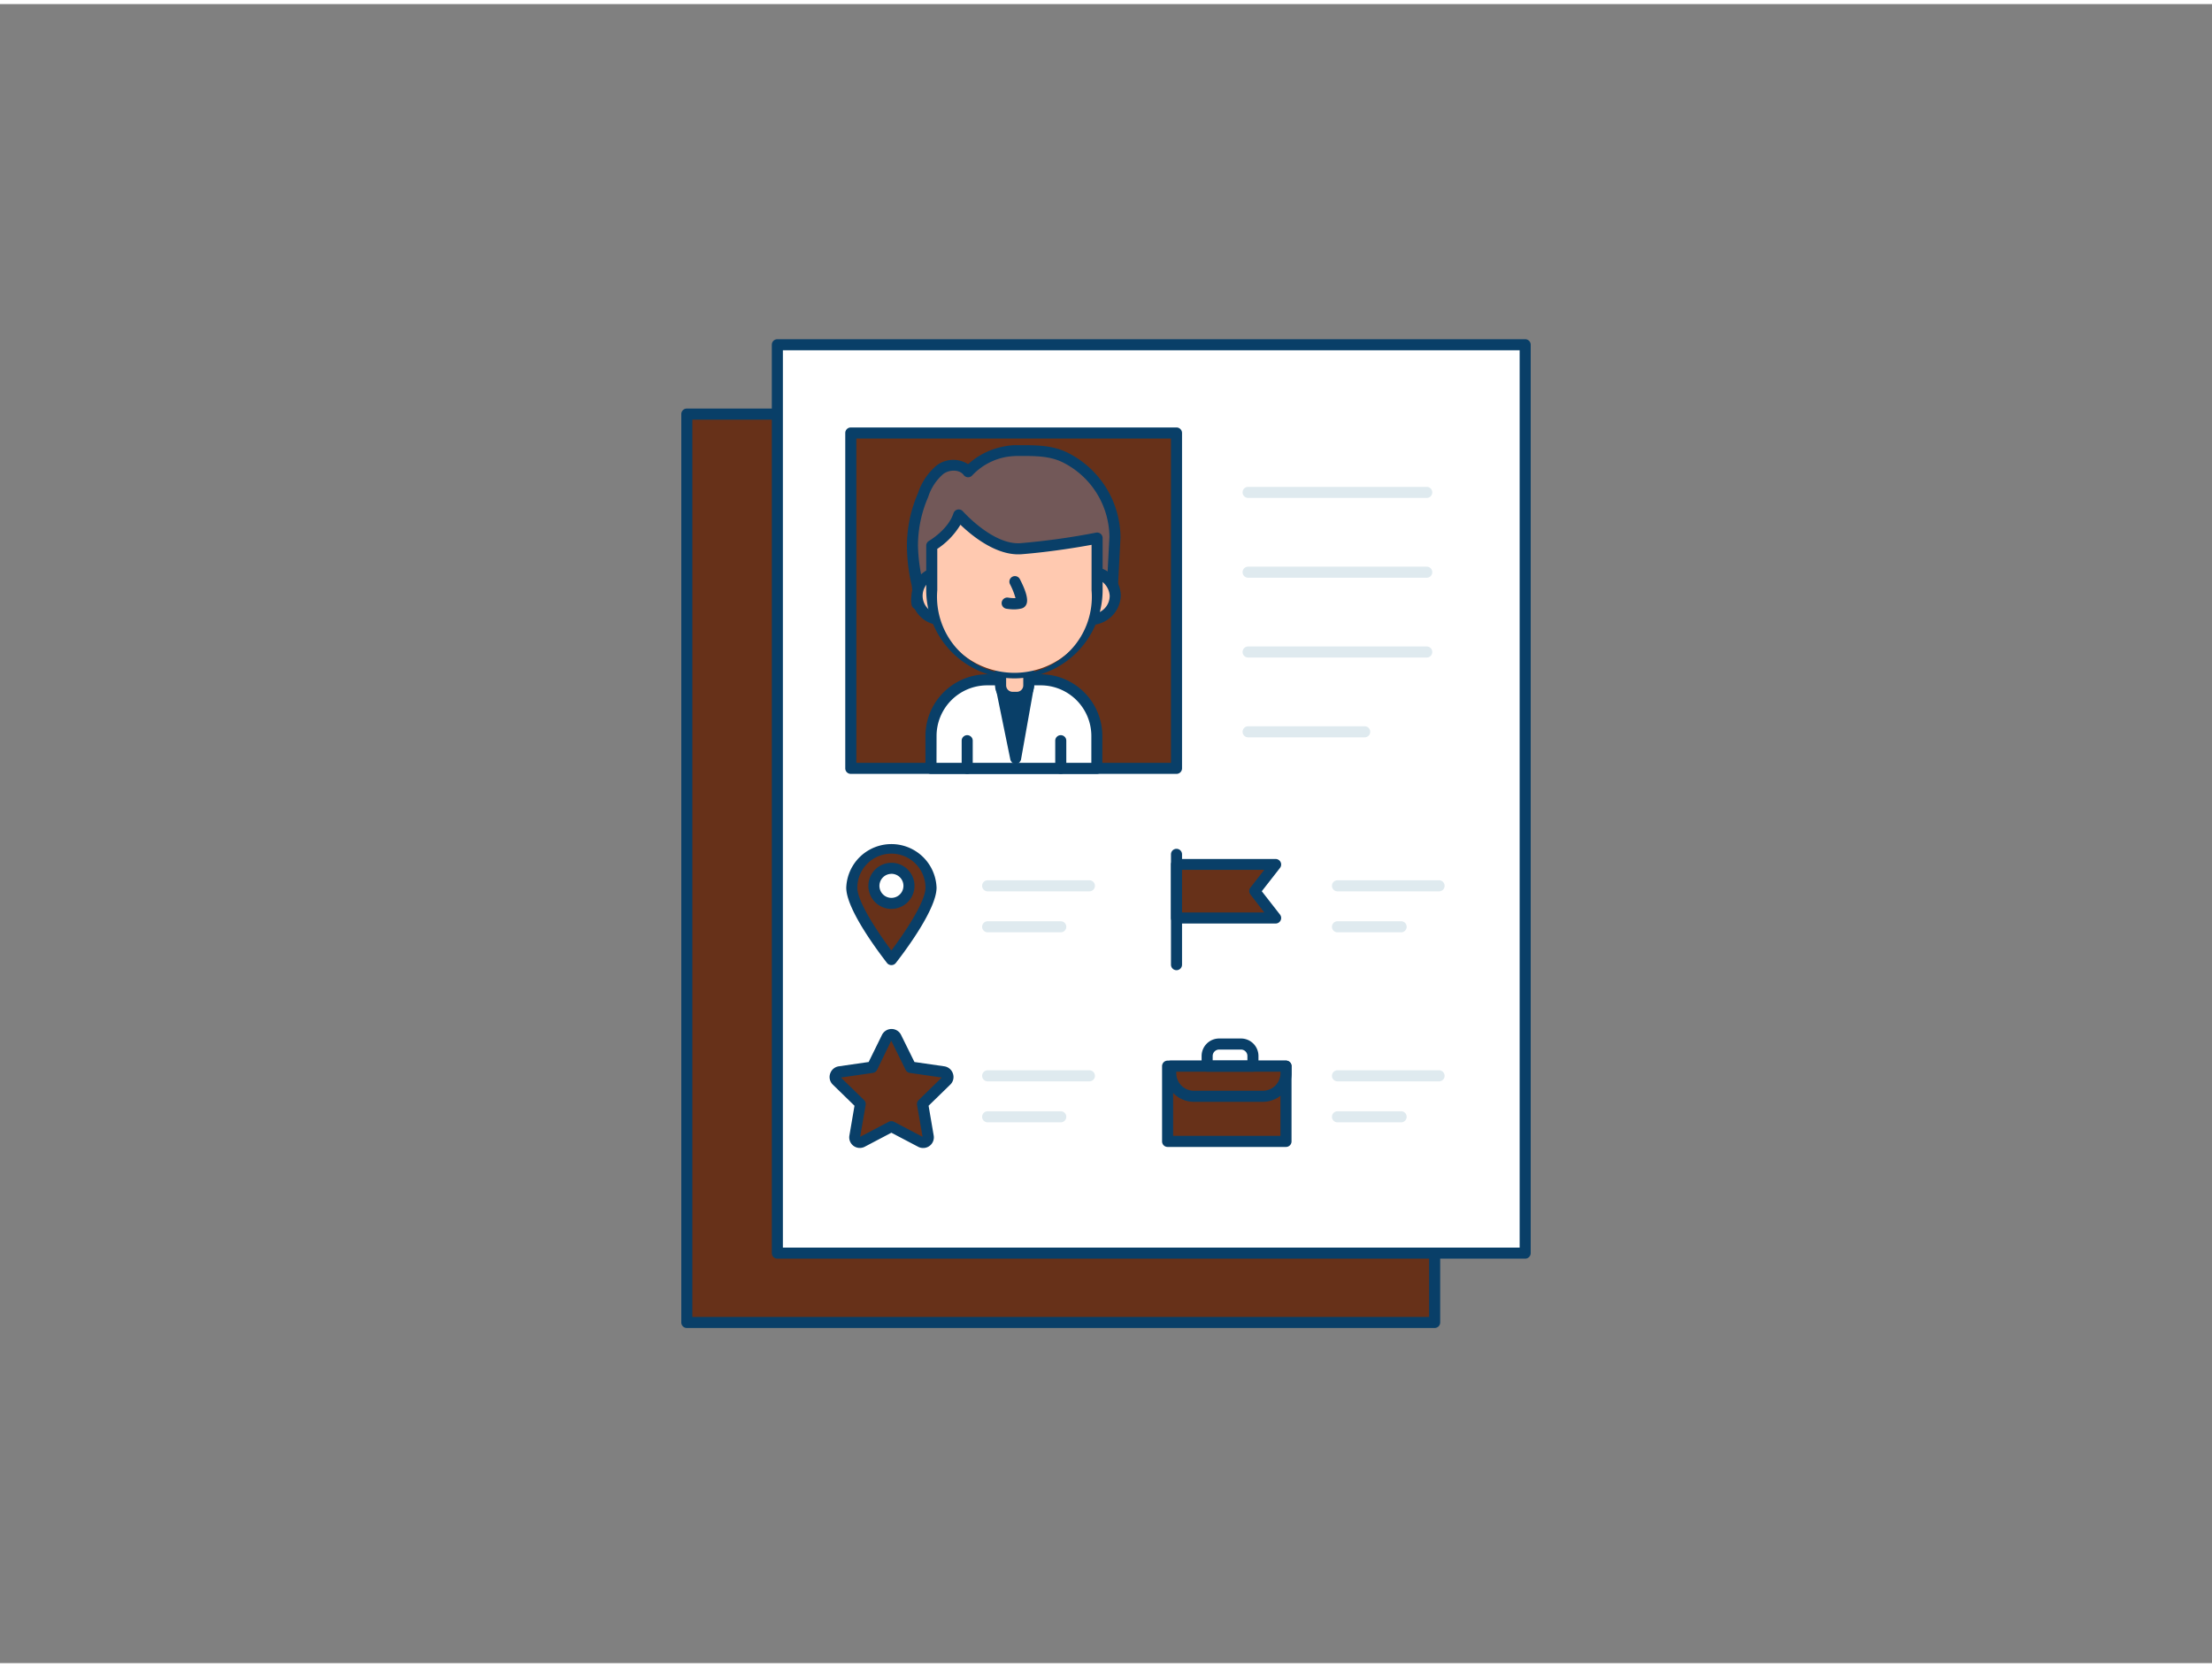 <svg xmlns="http://www.w3.org/2000/svg" viewBox="0 0 400 300" width="406" height="306" class="illustration styles_illustrationTablet__1DWOa"><rect x="0" y="0" width="400" height="300" fill="#808080" stroke="none"/><g id="_472_profiling_outline" data-name="#472_profiling_outline"><rect x="124.2" y="74.14" width="135.23" height="164.26" fill="#673119"></rect><path d="M259.43,239.4H124.2a1,1,0,0,1-1-1V74.14a1,1,0,0,1,1-1H259.43a1,1,0,0,1,1,1V238.4A1,1,0,0,1,259.43,239.4Zm-134.23-2H258.43V75.14H125.2Z" fill="#093f68"></path><rect x="140.57" y="61.6" width="135.23" height="164.26" fill="#fff"></rect><path d="M275.8,226.86H140.57a1,1,0,0,1-1-1V61.6a1,1,0,0,1,1-1H275.8a1,1,0,0,1,1,1V225.86A1,1,0,0,1,275.8,226.86Zm-134.23-2H274.8V62.6H141.57Z" fill="#093f68"></path><rect x="153.85" y="77.56" width="58.91" height="60.64" fill="#673119"></rect><path d="M212.75,139.2h-58.9a1,1,0,0,1-1-1V77.56a1,1,0,0,1,1-1h58.9a1,1,0,0,1,1,1V138.2A1,1,0,0,1,212.75,139.2Zm-57.9-2h56.9V78.56h-56.9Z" fill="#093f68"></path><path d="M198.35,132.35v5.85h-30v-5.85a10.16,10.16,0,0,1,10.15-10.16h9.7A10.15,10.15,0,0,1,198.35,132.35Z" fill="#fff"></path><path d="M198.35,139.2h-30a1,1,0,0,1-1-1v-5.85a11.17,11.17,0,0,1,11.15-11.16h9.7a11.17,11.17,0,0,1,11.14,11.16v5.85A1,1,0,0,1,198.35,139.2Zm-29-2h28v-4.85a9.16,9.16,0,0,0-9.14-9.16h-9.7a9.16,9.16,0,0,0-9.15,9.16Z" fill="#093f68"></path><polygon points="180.94 123.19 183.7 136.39 186.04 123.19 180.94 123.19" fill="#093f68"></polygon><path d="M183.7,137.39a1,1,0,0,1-1-.8L180,123.4a1,1,0,0,1,1-1.21H186a1,1,0,0,1,.77.36,1,1,0,0,1,.22.82l-2.35,13.19a1,1,0,0,1-1,.83Zm-1.53-13.2,1.45,6.93,1.23-6.93Z" fill="#093f68"></path><path d="M182.08,80.86a12.07,12.07,0,0,1,1.9-.15c2.93,0,5.92-.08,8.6,1.23a16.27,16.27,0,0,1,9.06,14.5l-.62,12H165.87a7.34,7.34,0,0,1,.15-2.24,9.65,9.65,0,0,0-.35-2.32,31.39,31.39,0,0,1-.7-6,23.11,23.11,0,0,1,1.92-9.16A10.15,10.15,0,0,1,170,84.15c1.54-1.08,4-1.12,5.06.41A12.21,12.21,0,0,1,182.08,80.86Z" fill="#725858"></path><path d="M201,109.45H165.87a1,1,0,0,1-1-.72,4.41,4.41,0,0,1,0-1.92,5.45,5.45,0,0,0,.09-.64,6,6,0,0,0-.22-1.56c0-.17-.08-.35-.11-.53A32.79,32.79,0,0,1,164,98a24,24,0,0,1,2-9.56,11,11,0,0,1,3.43-5.06,5,5,0,0,1,5.64-.18,13.29,13.29,0,0,1,6.89-3.28h0a10.07,10.07,0,0,1,2-.16h.52c2.85,0,5.8,0,8.52,1.33a17.26,17.26,0,0,1,9.62,15.4s0,0-.62,12.06A1,1,0,0,1,201,109.45Zm-34.17-2h33.22c.14-2.82.56-11,.57-11.06a15.22,15.22,0,0,0-8.5-13.55c-2.31-1.13-4.9-1.13-7.64-1.13H184a14.71,14.71,0,0,0-1.74.13h0a11.14,11.14,0,0,0-6.46,3.4,1,1,0,0,1-.8.32,1,1,0,0,1-.75-.42c-.75-1-2.56-1-3.67-.17a9.14,9.14,0,0,0-2.74,4.18A22,22,0,0,0,166,97.92a30.72,30.72,0,0,0,.68,5.77c0,.16.07.32.1.49a7.51,7.51,0,0,1,.27,2.07c0,.29-.07.59-.12.9C166.88,107.25,166.87,107.35,166.85,107.45Z" fill="#093f68"></path><path d="M180.94,120.26H186a0,0,0,0,1,0,0v2.94a2.17,2.17,0,0,1-2.17,2.17h-.77a2.17,2.17,0,0,1-2.17-2.17v-2.94A0,0,0,0,1,180.94,120.26Z" fill="#ffc9b0"></path><path d="M183.88,126.36h-.77a3.17,3.17,0,0,1-3.17-3.17v-2.93a1,1,0,0,1,1-1H186a1,1,0,0,1,1,1v2.93A3.17,3.17,0,0,1,183.88,126.36Zm-1.94-5.1v1.93a1.17,1.17,0,0,0,1.17,1.17h.77a1.16,1.16,0,0,0,1.16-1.17v-1.93Z" fill="#093f68"></path><ellipse cx="169.75" cy="107" rx="4.67" ry="4.27" fill="#ffc9b0"></ellipse><path d="M169.75,112.27a5.28,5.28,0,1,1,5.67-5.27A5.49,5.49,0,0,1,169.75,112.27Zm0-8.54a3.29,3.29,0,1,0,3.67,3.27A3.5,3.5,0,0,0,169.75,103.73Z" fill="#093f68"></path><ellipse cx="196.97" cy="107" rx="4.67" ry="4.27" fill="#ffc9b0"></ellipse><path d="M197,112.27a5.28,5.28,0,1,1,5.67-5.27A5.48,5.48,0,0,1,197,112.27Zm0-8.54a3.29,3.29,0,1,0,3.67,3.27A3.49,3.49,0,0,0,197,103.73Z" fill="#093f68"></path><path d="M183.49,120.93h0a15,15,0,0,1-15-15v-8s3.76-2.15,4.88-5.53c0,0,5.75,6.54,11.29,6.09a128.58,128.58,0,0,0,13.73-1.91V106A15,15,0,0,1,183.49,120.93Z" fill="#ffc9b0"></path><path d="M183.49,121.93a16,16,0,0,1-16-16v-8a1,1,0,0,1,.5-.86s3.45-2,4.43-5a1,1,0,0,1,1.7-.35c.06.06,5.48,6.16,10.46,5.76a129,129,0,0,0,13.61-1.9,1,1,0,0,1,1.2,1V106A16,16,0,0,1,183.49,121.93Zm-14-23.45V106a14,14,0,1,0,27.9,0V97.78c-2.23.41-7.3,1.27-12.65,1.7-4.55.35-9.06-3.4-11.06-5.33A13.72,13.72,0,0,1,169.54,98.48Z" fill="#093f68"></path><path d="M183.41,109.45a8.76,8.76,0,0,1-1.44-.12,1,1,0,1,1,.35-2,7.08,7.08,0,0,0,1.32.09,13.13,13.13,0,0,0-1-2.52,1,1,0,1,1,1.78-.92c1.15,2.21,1.55,3.75,1.18,4.56a1.28,1.28,0,0,1-.88.75A5.42,5.42,0,0,1,183.41,109.45Z" fill="#093f68"></path><path d="M174.9,139.2a1,1,0,0,1-1-1v-5a1,1,0,0,1,2,0v5A1,1,0,0,1,174.9,139.2Z" fill="#093f68"></path><path d="M191.82,139.2a1,1,0,0,1-1-1v-5a1,1,0,0,1,2,0v5A1,1,0,0,1,191.82,139.2Z" fill="#093f68"></path><path d="M258,89.3H225.7a1,1,0,0,1,0-2H258a1,1,0,0,1,0,2Z" fill="#dfeaef"></path><path d="M258,103.73H225.7a1,1,0,0,1,0-2H258a1,1,0,0,1,0,2Z" fill="#dfeaef"></path><path d="M258,118.16H225.7a1,1,0,0,1,0-2H258a1,1,0,0,1,0,2Z" fill="#dfeaef"></path><path d="M246.78,132.59H225.7a1,1,0,0,1,0-2h21.08a1,1,0,0,1,0,2Z" fill="#dfeaef"></path><path d="M161.19,152.62a7.17,7.17,0,0,0-7.16,7.16c0,3.95,7.16,13,7.16,13s7.17-9.05,7.17-13A7.17,7.17,0,0,0,161.19,152.62Zm0,10a3.17,3.17,0,1,1,3.18-3.17A3.16,3.16,0,0,1,161.19,162.61Z" fill="#673119"></path><path d="M161.19,173.78h0a1,1,0,0,1-.78-.37c-.76-1-7.38-9.45-7.38-13.63a8.17,8.17,0,0,1,16.33,0c0,4.18-6.63,12.67-7.38,13.63A1,1,0,0,1,161.19,173.78Zm0-20.16a6.18,6.18,0,0,0-6.16,6.16c0,2.61,3.92,8.38,6.16,11.36,2.25-3,6.17-8.75,6.17-11.36A6.18,6.18,0,0,0,161.19,153.62Zm0,10a4.17,4.17,0,1,1,4.18-4.17A4.17,4.17,0,0,1,161.19,163.61Zm0-6.34a2.17,2.17,0,1,0,2.18,2.17A2.17,2.17,0,0,0,161.19,157.27Z" fill="#093f68"></path><path d="M162,186.88l2.65,5.36,5.92.86a.93.93,0,0,1,.51,1.59l-4.28,4.17,1,5.9a.93.93,0,0,1-1.35,1l-5.3-2.78-5.29,2.78a.93.93,0,0,1-1.35-1l1-5.9-4.28-4.17a.93.93,0,0,1,.51-1.59l5.92-.86,2.65-5.36A.93.93,0,0,1,162,186.88Z" fill="#673119"></path><path d="M166.92,206.85a1.89,1.89,0,0,1-.89-.22l-4.84-2.54-4.83,2.54a1.93,1.93,0,0,1-2-.15,1.91,1.91,0,0,1-.76-1.89l.92-5.38-3.91-3.81a1.9,1.9,0,0,1-.49-2,1.93,1.93,0,0,1,1.56-1.32l5.4-.78,2.41-4.9a1.93,1.93,0,0,1,1.73-1.07h0a1.91,1.91,0,0,1,1.72,1.07l2.42,4.9,5.4.78a1.93,1.93,0,0,1,1.56,1.32,1.9,1.9,0,0,1-.49,2l-3.91,3.81.92,5.38a1.92,1.92,0,0,1-1.9,2.26ZM161.19,202a1,1,0,0,1,.47.11l5.17,2.72-1-5.76a1,1,0,0,1,.29-.88l4.18-4.08-5.78-.84a1,1,0,0,1-.75-.54l-2.61-5.28-2.56,5.28a1,1,0,0,1-.75.54l-5.78.84,4.18,4.08a1,1,0,0,1,.29.88l-1,5.76,5.17-2.72A.92.92,0,0,1,161.19,202Zm.84-15.08-.9.44h0Z" fill="#093f68"></path><path d="M212.75,174.7a1,1,0,0,1-1-1V153.75a1,1,0,0,1,2,0V173.7A1,1,0,0,1,212.75,174.7Z" fill="#093f68"></path><polygon points="230.68 165.25 212.75 165.25 212.75 155.59 230.68 155.59 226.9 160.42 230.68 165.25" fill="#673119"></polygon><path d="M230.68,166.26H212.75a1,1,0,0,1-1-1v-9.67a1,1,0,0,1,1-1h17.93a1,1,0,0,1,.89.56,1,1,0,0,1-.11,1.06l-3.29,4.21,3.29,4.22a1,1,0,0,1-.78,1.62Zm-16.93-2h14.87L226.11,161a1,1,0,0,1,0-1.23l2.51-3.22H213.75Z" fill="#093f68"></path><rect x="211.14" y="192.05" width="21.41" height="13.61" fill="#673119"></rect><path d="M232.55,206.66H211.14a1,1,0,0,1-1-1V192.05a1,1,0,0,1,1-1h21.41a1,1,0,0,1,1,1v13.61A1,1,0,0,1,232.55,206.66Zm-20.41-2h19.41V193.05H212.14Z" fill="#093f68"></path><path d="M211.71,192.05h20.84a0,0,0,0,1,0,0v1.27a4.18,4.18,0,0,1-4.18,4.18H215.89a4.18,4.18,0,0,1-4.18-4.18v-1.27a0,0,0,0,1,0,0Z" fill="#673119"></path><path d="M228.37,198.5H215.89a5.18,5.18,0,0,1-5.18-5.18v-1.27a1,1,0,0,1,1-1h20.84a1,1,0,0,1,1,1v1.27A5.18,5.18,0,0,1,228.37,198.5Zm-15.66-5.45v.27a3.18,3.18,0,0,0,3.18,3.18h12.48a3.18,3.18,0,0,0,3.18-3.18v-.27Z" fill="#093f68"></path><path d="M226.57,193.05h-8.28a1,1,0,0,1-1-1v-1.84a3.17,3.17,0,0,1,3.17-3.16h3.95a3.16,3.16,0,0,1,3.16,3.16v1.84A1,1,0,0,1,226.57,193.05Zm-7.28-2h6.28v-.84a1.16,1.16,0,0,0-1.16-1.16h-3.95a1.17,1.17,0,0,0-1.17,1.16Z" fill="#093f68"></path><path d="M197,160.44H178.6a1,1,0,1,1,0-2H197a1,1,0,0,1,0,2Z" fill="#dfeaef"></path><path d="M260.23,160.44H241.86a1,1,0,0,1,0-2h18.37a1,1,0,0,1,0,2Z" fill="#dfeaef"></path><path d="M191.82,167.85H178.6a1,1,0,0,1,0-2h13.22a1,1,0,0,1,0,2Z" fill="#dfeaef"></path><path d="M253.37,167.85H241.86a1,1,0,0,1,0-2h11.51a1,1,0,0,1,0,2Z" fill="#dfeaef"></path><path d="M197,194.8H178.6a1,1,0,1,1,0-2H197a1,1,0,0,1,0,2Z" fill="#dfeaef"></path><path d="M260.23,194.8H241.86a1,1,0,0,1,0-2h18.37a1,1,0,0,1,0,2Z" fill="#dfeaef"></path><path d="M191.82,202.21H178.6a1,1,0,0,1,0-2h13.22a1,1,0,0,1,0,2Z" fill="#dfeaef"></path><path d="M253.37,202.21H241.86a1,1,0,0,1,0-2h11.51a1,1,0,0,1,0,2Z" fill="#dfeaef"></path></g></svg>